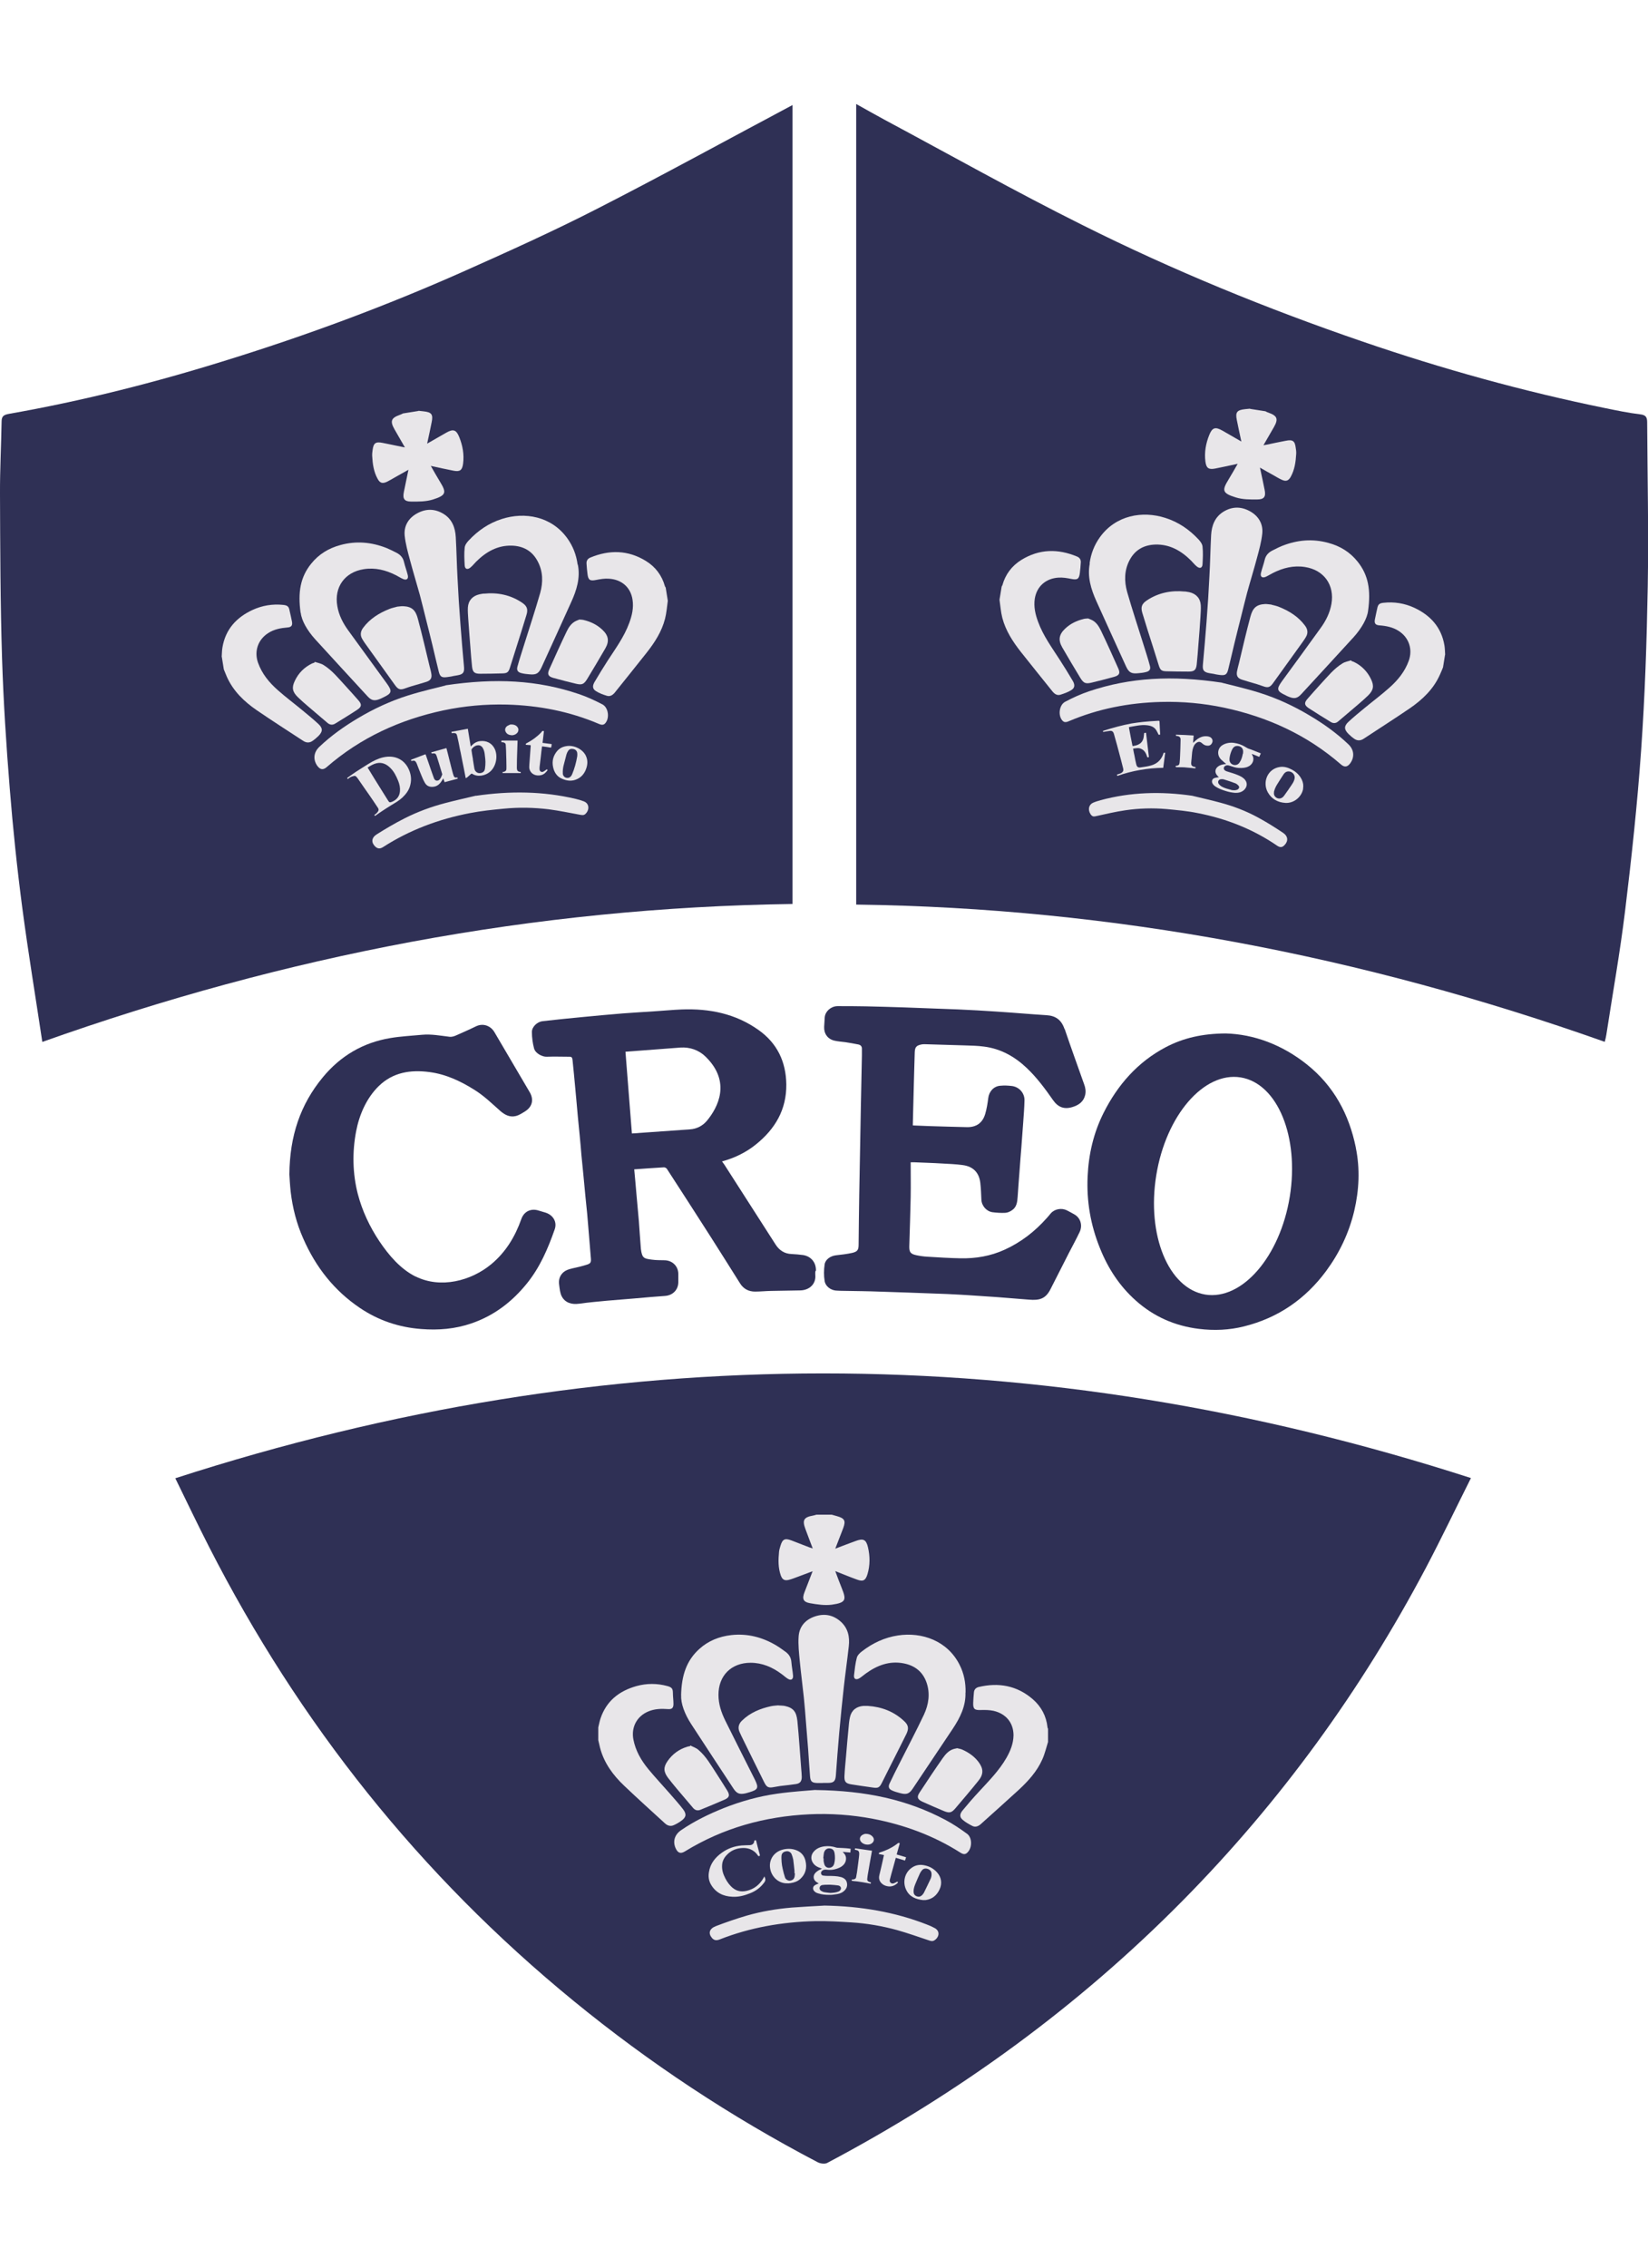 <svg width="32" height="44" viewBox="0 0 32 44" fill="none" xmlns="http://www.w3.org/2000/svg">
<path d="M3.404 28.683C11.797 25.971 20.165 25.971 28.562 28.679C28.27 29.261 27.991 29.844 27.69 30.416C26.432 32.795 24.864 34.956 22.968 36.875C20.936 38.932 18.62 40.615 16.062 41.968C16.015 41.993 15.929 41.981 15.877 41.954C14.191 41.072 12.611 40.029 11.139 38.825C8.155 36.385 5.809 33.438 4.06 30.015C3.836 29.577 3.624 29.133 3.404 28.683Z" fill="#2F3055"/>
<path d="M0.822 20.219C0.69 19.343 0.548 18.486 0.434 17.625C0.332 16.85 0.251 16.073 0.189 15.297C0.121 14.458 0.067 13.62 0.04 12.779C0.006 11.711 0.004 10.643 0 9.575C-0.002 9.11 0.023 8.646 0.031 8.181C0.031 8.076 0.071 8.049 0.175 8.03C1.609 7.778 3.017 7.421 4.406 6.987C5.964 6.504 7.49 5.938 8.979 5.277C9.865 4.882 10.75 4.484 11.612 4.042C12.882 3.393 14.134 2.705 15.389 2.038V17.54C12.893 17.575 10.428 17.821 7.986 18.275C5.559 18.728 3.185 19.376 0.82 20.217L0.822 20.219Z" fill="#2F3055"/>
<path d="M31.16 20.215C26.453 18.548 21.625 17.616 16.625 17.552V2.018C16.812 2.121 16.986 2.222 17.167 2.319C18.448 3.005 19.717 3.718 21.017 4.366C22.777 5.246 24.601 5.992 26.465 6.63C28.008 7.159 29.58 7.595 31.179 7.921C31.399 7.966 31.621 8.012 31.845 8.039C31.957 8.051 31.984 8.094 31.984 8.196C31.989 9.257 32.014 10.319 31.995 11.381C31.976 12.442 31.941 13.504 31.866 14.564C31.793 15.603 31.681 16.642 31.555 17.676C31.457 18.48 31.314 19.277 31.191 20.077C31.185 20.118 31.175 20.157 31.16 20.215Z" fill="#2F3055"/>
<path d="M20.669 19.964C20.611 19.791 20.499 19.708 20.32 19.698C19.992 19.677 19.666 19.648 19.338 19.627C19.093 19.611 18.846 19.596 18.601 19.586C18.254 19.572 17.907 19.559 17.559 19.547C17.309 19.538 17.058 19.532 16.809 19.526C16.628 19.522 16.446 19.522 16.265 19.522C16.138 19.522 16.022 19.625 16.014 19.741C16.01 19.801 16.006 19.863 16.003 19.923C15.997 20.055 16.07 20.16 16.199 20.191C16.269 20.208 16.344 20.212 16.417 20.222C16.5 20.235 16.585 20.249 16.666 20.266C16.707 20.274 16.736 20.299 16.736 20.346C16.736 20.392 16.736 20.437 16.736 20.482C16.73 20.807 16.722 21.129 16.716 21.453C16.705 22.032 16.695 22.612 16.684 23.19C16.678 23.509 16.676 23.827 16.672 24.147C16.672 24.252 16.651 24.285 16.549 24.31C16.444 24.333 16.336 24.345 16.23 24.357C16.126 24.37 16.026 24.436 16.012 24.535C15.997 24.64 15.995 24.75 16.012 24.853C16.026 24.956 16.126 25.031 16.23 25.041C16.286 25.045 16.342 25.047 16.398 25.047C16.628 25.051 16.861 25.053 17.091 25.062C17.442 25.072 17.793 25.087 18.144 25.099C18.317 25.105 18.489 25.111 18.661 25.122C18.898 25.136 19.135 25.153 19.373 25.169C19.575 25.184 19.776 25.2 19.976 25.217C20.183 25.235 20.304 25.204 20.401 25.008C20.518 24.777 20.636 24.545 20.754 24.314C20.825 24.178 20.898 24.043 20.964 23.905C21.024 23.779 20.983 23.634 20.866 23.566C20.817 23.537 20.767 23.511 20.715 23.484C20.609 23.432 20.474 23.459 20.401 23.546C20.376 23.575 20.354 23.605 20.326 23.634C20.096 23.893 19.826 24.103 19.508 24.248C19.236 24.372 18.948 24.421 18.651 24.415C18.435 24.411 18.221 24.397 18.005 24.384C17.934 24.38 17.864 24.37 17.793 24.355C17.681 24.331 17.654 24.297 17.656 24.184C17.665 23.866 17.677 23.548 17.683 23.23C17.687 23.006 17.683 22.784 17.683 22.552C17.718 22.552 17.735 22.552 17.752 22.552C17.928 22.56 18.105 22.564 18.279 22.575C18.416 22.583 18.555 22.587 18.692 22.606C18.898 22.633 19.012 22.753 19.035 22.951C19.047 23.058 19.052 23.168 19.056 23.275C19.06 23.395 19.153 23.504 19.272 23.521C19.353 23.531 19.436 23.537 19.517 23.533C19.562 23.531 19.61 23.511 19.648 23.484C19.741 23.424 19.753 23.325 19.76 23.223C19.77 23.056 19.785 22.887 19.797 22.719C19.807 22.569 19.82 22.418 19.832 22.267C19.845 22.104 19.857 21.943 19.868 21.78C19.878 21.637 19.89 21.495 19.893 21.352C19.897 21.214 19.795 21.094 19.656 21.073C19.579 21.063 19.498 21.059 19.421 21.067C19.294 21.077 19.203 21.181 19.189 21.309C19.176 21.41 19.16 21.513 19.131 21.612C19.079 21.79 18.956 21.875 18.771 21.87C18.53 21.866 18.29 21.856 18.049 21.85C17.941 21.846 17.835 21.842 17.725 21.837C17.725 21.825 17.725 21.815 17.725 21.804C17.731 21.567 17.737 21.327 17.743 21.09C17.75 20.865 17.754 20.639 17.762 20.416C17.766 20.317 17.795 20.286 17.891 20.266C17.912 20.261 17.934 20.261 17.957 20.261C18.215 20.268 18.474 20.276 18.732 20.284C18.856 20.288 18.981 20.29 19.106 20.307C19.43 20.348 19.7 20.499 19.934 20.72C20.133 20.908 20.293 21.125 20.449 21.348C20.545 21.484 20.663 21.53 20.825 21.48C20.947 21.443 21.043 21.375 21.072 21.243C21.087 21.172 21.076 21.104 21.051 21.038C20.925 20.681 20.794 20.323 20.673 19.964H20.669Z" fill="#2F3055"/>
<path d="M26.327 22.268C26.196 21.622 25.899 21.07 25.376 20.653C24.894 20.269 24.346 20.067 23.798 20.052C23.345 20.056 22.982 20.139 22.641 20.316C22.089 20.606 21.7 21.052 21.426 21.599C21.233 21.985 21.138 22.398 21.119 22.826C21.096 23.307 21.177 23.772 21.358 24.218C21.514 24.609 21.738 24.953 22.053 25.234C22.402 25.546 22.811 25.726 23.276 25.784C23.573 25.821 23.868 25.809 24.157 25.736C24.819 25.571 25.347 25.206 25.75 24.662C26.009 24.311 26.194 23.923 26.296 23.495C26.391 23.088 26.41 22.679 26.327 22.273V22.268ZM25.044 23.221C24.855 24.383 24.119 25.232 23.405 25.119C22.689 25.003 22.263 23.966 22.452 22.803C22.641 21.64 23.376 20.791 24.09 20.905C24.807 21.021 25.232 22.058 25.044 23.221Z" fill="#2F3055"/>
<path d="M8.071 24.77C7.777 24.624 7.55 24.357 7.367 24.085C7.179 23.804 7.033 23.494 6.948 23.168C6.846 22.773 6.838 22.352 6.915 21.951C6.977 21.627 7.118 21.302 7.359 21.069C7.631 20.807 7.97 20.753 8.335 20.801C8.657 20.842 8.946 20.978 9.218 21.15C9.402 21.265 9.558 21.418 9.72 21.561C9.807 21.635 9.903 21.683 10.017 21.654C10.079 21.639 10.137 21.6 10.194 21.565C10.337 21.476 10.37 21.335 10.285 21.191C10.056 20.803 9.828 20.414 9.6 20.026C9.529 19.906 9.384 19.844 9.238 19.916C9.11 19.979 8.979 20.036 8.848 20.094C8.813 20.109 8.769 20.121 8.732 20.117C8.553 20.096 8.377 20.061 8.194 20.078C7.988 20.098 7.781 20.107 7.577 20.142C7.048 20.23 6.61 20.489 6.269 20.902C5.831 21.431 5.625 22.042 5.619 22.788C5.623 22.858 5.63 22.992 5.644 23.122C5.681 23.436 5.758 23.74 5.887 24.029C6.128 24.581 6.485 25.039 6.988 25.378C7.345 25.619 7.743 25.754 8.175 25.787C8.51 25.814 8.838 25.787 9.157 25.677C9.596 25.526 9.944 25.258 10.233 24.901C10.486 24.587 10.64 24.227 10.771 23.853C10.821 23.711 10.742 23.577 10.594 23.529C10.551 23.515 10.507 23.504 10.463 23.49C10.312 23.44 10.175 23.504 10.123 23.653C10.002 23.994 9.824 24.291 9.542 24.527C9.149 24.855 8.553 25.008 8.071 24.768V24.77Z" fill="#2F3055"/>
<path d="M15.843 24.662C15.851 24.501 15.752 24.377 15.594 24.352C15.521 24.342 15.447 24.336 15.372 24.332C15.233 24.328 15.133 24.261 15.06 24.148C14.73 23.633 14.4 23.119 14.07 22.605C14.055 22.582 14.037 22.559 14.02 22.535C14.257 22.471 14.481 22.365 14.678 22.206C15.052 21.905 15.274 21.529 15.268 21.039C15.262 20.601 15.091 20.242 14.73 19.986C14.284 19.668 13.775 19.566 13.235 19.587C13.071 19.593 12.907 19.61 12.743 19.62C12.527 19.634 12.313 19.647 12.097 19.663C11.842 19.684 11.586 19.707 11.331 19.732C11.065 19.756 10.802 19.785 10.536 19.814C10.434 19.825 10.328 19.922 10.328 20.023C10.328 20.13 10.343 20.24 10.37 20.343C10.397 20.44 10.53 20.508 10.617 20.504C10.764 20.498 10.914 20.504 11.061 20.504C11.105 20.504 11.113 20.529 11.117 20.566C11.126 20.655 11.136 20.746 11.144 20.835C11.159 20.992 11.173 21.149 11.188 21.306C11.2 21.43 11.211 21.551 11.221 21.675C11.233 21.801 11.246 21.925 11.258 22.051C11.271 22.173 11.279 22.293 11.29 22.415C11.302 22.547 11.316 22.677 11.329 22.809C11.341 22.939 11.354 23.07 11.366 23.2C11.377 23.317 11.389 23.437 11.402 23.555C11.414 23.687 11.425 23.819 11.435 23.951C11.447 24.108 11.462 24.265 11.474 24.424C11.479 24.495 11.464 24.517 11.398 24.538C11.306 24.567 11.213 24.59 11.117 24.61C11.034 24.629 10.957 24.654 10.903 24.726C10.855 24.79 10.847 24.862 10.858 24.935C10.868 25.009 10.874 25.09 10.908 25.154C10.972 25.276 11.098 25.317 11.246 25.296C11.425 25.271 11.605 25.255 11.786 25.238C11.969 25.222 12.151 25.209 12.332 25.193C12.527 25.176 12.72 25.158 12.913 25.145C13.059 25.135 13.167 25.032 13.171 24.885C13.171 24.827 13.171 24.77 13.171 24.712C13.167 24.565 13.055 24.458 12.907 24.453C12.824 24.451 12.739 24.453 12.656 24.441C12.508 24.422 12.479 24.408 12.454 24.294C12.446 24.255 12.442 24.214 12.44 24.175C12.427 24.014 12.417 23.852 12.405 23.691C12.39 23.514 12.373 23.336 12.357 23.158C12.344 23.008 12.33 22.842 12.315 22.689C12.477 22.677 12.731 22.659 12.893 22.65C12.911 22.65 12.938 22.663 12.949 22.679C13.233 23.117 13.515 23.553 13.796 23.993C13.989 24.294 14.178 24.598 14.369 24.9C14.435 25.007 14.535 25.061 14.66 25.061C14.763 25.061 14.867 25.05 14.971 25.048C15.16 25.044 15.347 25.042 15.536 25.038C15.712 25.036 15.849 24.916 15.831 24.736C15.829 24.712 15.831 24.685 15.833 24.66L15.843 24.662ZM13.731 21.741C13.648 21.843 13.528 21.905 13.399 21.913L12.27 21.993L12.145 20.407L13.214 20.326C13.393 20.314 13.569 20.374 13.698 20.5C14.209 20.996 13.933 21.494 13.731 21.741Z" fill="#2F3055"/>
<path d="M16.009 36.974C16.709 36.986 17.376 37.098 17.998 37.342C18.052 37.362 18.104 37.385 18.152 37.412C18.266 37.476 18.229 37.6 18.138 37.652C18.1 37.672 18.067 37.66 18.032 37.648C17.83 37.581 17.629 37.509 17.423 37.451C17.133 37.371 16.832 37.319 16.524 37.3C16.296 37.286 16.065 37.272 15.837 37.276C15.183 37.29 14.558 37.402 13.976 37.631C13.908 37.658 13.86 37.648 13.821 37.598C13.75 37.511 13.773 37.422 13.9 37.373C14.097 37.298 14.298 37.228 14.504 37.168C14.784 37.088 15.075 37.038 15.374 37.013C15.586 36.997 15.8 36.986 16.013 36.974H16.009Z" fill="#E8E6E9"/>
<path d="M16.152 29.39C16.184 29.399 16.217 29.407 16.248 29.417C16.4 29.459 16.427 29.506 16.373 29.651C16.323 29.781 16.273 29.909 16.219 30.049C16.358 29.996 16.487 29.946 16.618 29.899C16.763 29.845 16.819 29.872 16.854 30.023C16.894 30.196 16.896 30.372 16.844 30.545C16.807 30.667 16.759 30.694 16.638 30.648C16.501 30.599 16.369 30.543 16.219 30.485C16.263 30.603 16.302 30.71 16.346 30.818C16.437 31.043 16.427 31.097 16.152 31.136C16.015 31.154 15.868 31.132 15.727 31.107C15.596 31.084 15.573 31.022 15.619 30.9C15.669 30.768 15.721 30.636 15.779 30.487C15.677 30.524 15.588 30.558 15.496 30.593C15.44 30.613 15.386 30.636 15.33 30.651C15.239 30.677 15.191 30.655 15.16 30.566C15.108 30.417 15.112 30.264 15.127 30.109C15.131 30.07 15.143 30.033 15.154 29.996C15.193 29.863 15.239 29.841 15.37 29.89C15.484 29.934 15.598 29.979 15.714 30.023C15.731 30.029 15.75 30.035 15.781 30.045C15.731 29.911 15.683 29.789 15.638 29.665C15.575 29.496 15.608 29.438 15.787 29.407C15.808 29.403 15.829 29.397 15.851 29.39C15.953 29.39 16.055 29.39 16.157 29.39H16.152Z" fill="#E8E6E9"/>
<path d="M20.35 33.8C20.315 33.911 20.288 34.029 20.24 34.136C20.136 34.372 19.964 34.56 19.777 34.733C19.534 34.956 19.289 35.173 19.044 35.394C18.998 35.435 18.942 35.458 18.884 35.431C18.816 35.396 18.745 35.357 18.689 35.307C18.631 35.256 18.633 35.198 18.691 35.128C18.793 35.004 18.899 34.882 19.009 34.764C19.2 34.556 19.401 34.355 19.543 34.107C19.619 33.973 19.677 33.833 19.68 33.671C19.68 33.423 19.528 33.25 19.293 33.196C19.212 33.178 19.125 33.178 19.042 33.18C18.924 33.184 18.893 33.161 18.897 33.041C18.899 32.973 18.905 32.905 18.911 32.839C18.915 32.783 18.949 32.748 19 32.734C19.391 32.641 19.748 32.705 20.055 32.971C20.219 33.114 20.317 33.297 20.34 33.517C20.34 33.527 20.346 33.535 20.35 33.543C20.35 33.63 20.35 33.717 20.35 33.804V33.8Z" fill="#E8E6E9"/>
<path d="M11.617 33.517C11.632 33.457 11.642 33.398 11.661 33.342C11.775 33.005 12.02 32.811 12.356 32.716C12.558 32.66 12.759 32.66 12.963 32.716C13.044 32.739 13.065 32.766 13.066 32.846C13.066 32.918 13.077 32.991 13.077 33.061C13.077 33.137 13.05 33.168 12.971 33.162C12.838 33.152 12.707 33.156 12.583 33.21C12.365 33.303 12.255 33.515 12.298 33.747C12.34 33.97 12.45 34.158 12.591 34.329C12.722 34.488 12.865 34.639 13 34.794C13.089 34.897 13.181 34.998 13.264 35.106C13.336 35.201 13.324 35.263 13.224 35.333C13.181 35.364 13.135 35.391 13.085 35.413C13.023 35.442 12.963 35.426 12.913 35.38C12.649 35.139 12.383 34.899 12.124 34.653C11.906 34.447 11.729 34.209 11.652 33.914C11.64 33.864 11.63 33.815 11.617 33.765C11.617 33.683 11.617 33.6 11.617 33.517Z" fill="#E8E6E9"/>
<path d="M15.836 34.732C16.816 34.745 17.613 34.918 18.354 35.31C18.504 35.389 18.645 35.484 18.78 35.583C18.873 35.653 18.878 35.827 18.805 35.922C18.757 35.984 18.718 35.99 18.651 35.949C18.128 35.616 17.555 35.406 16.947 35.29C16.54 35.213 16.128 35.184 15.717 35.203C14.851 35.244 14.04 35.468 13.298 35.924C13.217 35.974 13.163 35.955 13.122 35.868C13.059 35.736 13.095 35.6 13.226 35.511C13.483 35.335 13.763 35.199 14.052 35.083C14.386 34.951 14.731 34.854 15.086 34.804C15.383 34.761 15.682 34.745 15.838 34.73L15.836 34.732Z" fill="#E8E6E9"/>
<path d="M13.225 32.901C13.233 32.498 13.335 32.215 13.58 31.994C13.754 31.837 13.964 31.753 14.198 31.726C14.514 31.691 14.805 31.767 15.075 31.928C15.137 31.965 15.195 32.009 15.253 32.05C15.322 32.1 15.361 32.164 15.367 32.253C15.374 32.342 15.392 32.428 15.399 32.515C15.403 32.587 15.359 32.612 15.297 32.573C15.253 32.546 15.216 32.509 15.174 32.48C14.996 32.348 14.801 32.263 14.574 32.263C14.198 32.263 13.949 32.515 13.951 32.887C13.951 33.064 14.005 33.225 14.082 33.383C14.271 33.763 14.462 34.143 14.653 34.521C14.738 34.69 14.724 34.727 14.539 34.779C14.516 34.785 14.495 34.793 14.475 34.797C14.36 34.822 14.306 34.801 14.242 34.704C13.968 34.287 13.692 33.87 13.42 33.451C13.295 33.259 13.218 33.052 13.227 32.899L13.225 32.901Z" fill="#E8E6E9"/>
<path d="M18.747 32.842C18.755 33.104 18.643 33.329 18.5 33.544C18.242 33.928 17.985 34.315 17.727 34.699C17.657 34.806 17.605 34.827 17.476 34.792C17.424 34.777 17.372 34.765 17.324 34.742C17.262 34.715 17.243 34.674 17.27 34.612C17.331 34.48 17.397 34.352 17.463 34.221C17.623 33.903 17.789 33.59 17.941 33.269C18.032 33.073 18.064 32.862 17.993 32.652C17.92 32.437 17.762 32.315 17.544 32.274C17.27 32.222 17.032 32.313 16.814 32.47C16.77 32.501 16.73 32.538 16.685 32.565C16.62 32.602 16.575 32.577 16.583 32.505C16.596 32.392 16.608 32.276 16.637 32.166C16.649 32.119 16.695 32.071 16.739 32.04C16.944 31.881 17.177 31.772 17.436 31.733C17.901 31.662 18.4 31.836 18.634 32.305C18.718 32.47 18.753 32.65 18.749 32.84L18.747 32.842Z" fill="#E8E6E9"/>
<path d="M15.976 34.596C15.941 34.596 15.906 34.596 15.87 34.596C15.768 34.592 15.737 34.57 15.729 34.466C15.715 34.293 15.704 34.117 15.692 33.942C15.679 33.768 15.665 33.593 15.65 33.419C15.638 33.26 15.625 33.099 15.609 32.94C15.584 32.705 15.553 32.471 15.53 32.236C15.515 32.077 15.496 31.916 15.507 31.756C15.519 31.566 15.632 31.432 15.812 31.368C15.997 31.302 16.169 31.329 16.321 31.461C16.468 31.591 16.502 31.761 16.481 31.944C16.452 32.209 16.414 32.471 16.385 32.733C16.352 33.027 16.323 33.322 16.296 33.617C16.271 33.896 16.25 34.175 16.23 34.454C16.221 34.561 16.188 34.594 16.078 34.594C16.045 34.594 16.012 34.594 15.978 34.594L15.976 34.596Z" fill="#E8E6E9"/>
<path d="M15.117 33.091C15.165 33.095 15.203 33.093 15.24 33.101C15.412 33.138 15.464 33.221 15.483 33.39C15.514 33.702 15.533 34.014 15.558 34.326C15.562 34.378 15.568 34.429 15.568 34.479C15.568 34.564 15.535 34.605 15.452 34.617C15.352 34.632 15.25 34.642 15.151 34.654C15.109 34.661 15.07 34.667 15.028 34.675C14.922 34.696 14.887 34.679 14.839 34.582C14.704 34.31 14.569 34.039 14.436 33.766C14.409 33.711 14.382 33.657 14.357 33.599C14.324 33.519 14.345 33.446 14.407 33.386C14.565 33.231 14.762 33.151 14.974 33.105C15.024 33.095 15.076 33.093 15.117 33.089V33.091Z" fill="#E8E6E9"/>
<path d="M16.849 33.1C17.117 33.117 17.356 33.208 17.553 33.392C17.639 33.47 17.651 33.536 17.601 33.642C17.499 33.85 17.393 34.055 17.29 34.261C17.234 34.373 17.178 34.484 17.122 34.596C17.078 34.683 17.049 34.699 16.955 34.685C16.814 34.666 16.673 34.644 16.534 34.623C16.424 34.606 16.393 34.573 16.397 34.464C16.403 34.334 16.416 34.206 16.428 34.075C16.442 33.896 16.459 33.714 16.476 33.534C16.482 33.46 16.488 33.386 16.505 33.315C16.534 33.185 16.629 33.111 16.764 33.1C16.793 33.099 16.823 33.1 16.852 33.1H16.849Z" fill="#E8E6E9"/>
<path d="M13.406 33.868C13.46 33.897 13.521 33.915 13.564 33.955C13.712 34.081 13.805 34.25 13.911 34.411C13.982 34.518 14.05 34.63 14.119 34.739C14.175 34.83 14.166 34.876 14.069 34.919C13.915 34.987 13.757 35.051 13.602 35.115C13.548 35.138 13.498 35.126 13.46 35.082C13.355 34.958 13.249 34.834 13.145 34.711C13.085 34.64 13.027 34.568 12.97 34.494C12.883 34.376 12.879 34.291 12.962 34.171C13.058 34.033 13.186 33.94 13.348 33.891C13.365 33.886 13.382 33.884 13.396 33.882C13.398 33.878 13.402 33.874 13.404 33.87L13.406 33.868Z" fill="#E8E6E9"/>
<path d="M18.59 33.922C18.619 33.93 18.653 33.934 18.682 33.947C18.806 34.001 18.916 34.077 19 34.187C19.099 34.319 19.101 34.426 18.997 34.554C18.852 34.734 18.703 34.909 18.553 35.085C18.476 35.176 18.435 35.184 18.325 35.139C18.186 35.081 18.049 35.021 17.911 34.959C17.814 34.914 17.797 34.868 17.857 34.779C18.005 34.554 18.154 34.329 18.308 34.11C18.362 34.034 18.426 33.961 18.526 33.934C18.547 33.93 18.566 33.926 18.59 33.92V33.922Z" fill="#E8E6E9"/>
<path d="M16.518 35.873C16.516 35.898 16.514 35.92 16.512 35.945C16.462 35.941 16.415 35.937 16.363 35.932C16.371 35.941 16.377 35.949 16.383 35.955C16.45 36.019 16.435 36.12 16.386 36.176C16.338 36.23 16.276 36.254 16.207 36.271C16.16 36.283 16.11 36.283 16.061 36.279C16.027 36.275 15.994 36.273 15.965 36.298C15.947 36.314 15.938 36.331 15.943 36.353C15.947 36.374 15.961 36.388 15.982 36.392C16.015 36.397 16.048 36.399 16.079 36.399C16.164 36.399 16.249 36.399 16.33 36.421C16.388 36.438 16.433 36.471 16.445 36.533C16.46 36.601 16.433 36.657 16.379 36.7C16.336 36.735 16.284 36.749 16.23 36.755C16.187 36.762 16.143 36.768 16.1 36.766C16.027 36.766 15.955 36.76 15.885 36.737C15.856 36.729 15.829 36.716 15.808 36.691C15.779 36.657 15.781 36.611 15.816 36.584C15.829 36.574 15.841 36.568 15.856 36.562C15.87 36.555 15.885 36.551 15.899 36.545C15.885 36.537 15.868 36.529 15.854 36.518C15.787 36.473 15.781 36.388 15.839 36.333C15.87 36.304 15.905 36.283 15.943 36.267C15.949 36.265 15.953 36.263 15.961 36.258C15.936 36.248 15.912 36.24 15.889 36.23C15.85 36.213 15.816 36.188 15.792 36.155C15.738 36.083 15.742 35.992 15.802 35.926C15.856 35.864 15.928 35.836 16.007 35.825C16.085 35.815 16.162 35.823 16.236 35.848C16.253 35.854 16.272 35.852 16.29 35.854C16.338 35.856 16.388 35.858 16.435 35.862C16.46 35.862 16.485 35.869 16.51 35.871L16.518 35.873ZM15.988 36.058C15.988 36.058 15.99 36.058 15.992 36.058C15.992 36.075 15.992 36.091 15.992 36.106C15.996 36.133 16.001 36.161 16.011 36.186C16.04 36.25 16.114 36.256 16.16 36.221C16.181 36.205 16.193 36.182 16.199 36.157C16.216 36.093 16.216 36.027 16.206 35.961C16.199 35.918 16.181 35.881 16.133 35.869C16.069 35.85 16.013 35.887 15.998 35.955C15.992 35.988 15.99 36.023 15.986 36.058H15.988ZM16.125 36.729C16.177 36.727 16.228 36.722 16.276 36.704C16.301 36.694 16.321 36.679 16.328 36.652C16.336 36.621 16.313 36.59 16.276 36.584C16.228 36.576 16.179 36.574 16.129 36.57C16.11 36.57 16.09 36.57 16.071 36.57C16.036 36.57 16.001 36.57 15.967 36.576C15.943 36.58 15.922 36.595 15.916 36.621C15.909 36.65 15.92 36.675 15.947 36.69C15.963 36.7 15.984 36.71 16.003 36.714C16.044 36.722 16.085 36.724 16.125 36.729Z" fill="#E8E6E9"/>
<path d="M14.846 36.411C14.85 36.423 14.852 36.434 14.856 36.442C14.868 36.473 14.86 36.5 14.839 36.527C14.767 36.624 14.675 36.694 14.561 36.737C14.451 36.781 14.339 36.81 14.221 36.803C14.042 36.795 13.897 36.725 13.805 36.566C13.762 36.492 13.751 36.409 13.766 36.324C13.791 36.161 13.886 36.041 14.017 35.948C14.131 35.866 14.26 35.82 14.401 35.808C14.453 35.804 14.503 35.804 14.555 35.802C14.588 35.802 14.617 35.791 14.636 35.76C14.64 35.752 14.642 35.744 14.644 35.736C14.648 35.707 14.648 35.707 14.68 35.707C14.7 35.789 14.721 35.872 14.744 35.953C14.748 35.965 14.752 35.979 14.754 35.992C14.754 35.998 14.754 36.01 14.752 36.01C14.74 36.012 14.729 36.023 14.717 36.004C14.702 35.981 14.686 35.961 14.665 35.942C14.59 35.874 14.501 35.851 14.403 35.858C14.302 35.864 14.208 35.901 14.133 35.971C14.079 36.021 14.038 36.081 14.025 36.155C14.013 36.235 14.025 36.314 14.057 36.388C14.09 36.467 14.133 36.539 14.194 36.601C14.277 36.686 14.374 36.715 14.491 36.69C14.642 36.657 14.752 36.568 14.827 36.436C14.831 36.428 14.837 36.419 14.844 36.409L14.846 36.411Z" fill="#E8E6E9"/>
<path d="M17.933 36.869C17.788 36.855 17.66 36.807 17.594 36.665C17.528 36.525 17.563 36.358 17.677 36.261C17.753 36.195 17.842 36.172 17.942 36.191C18.039 36.209 18.122 36.251 18.19 36.325C18.279 36.42 18.299 36.543 18.244 36.661C18.19 36.776 18.103 36.849 17.975 36.867C17.968 36.867 17.96 36.867 17.952 36.867C17.946 36.867 17.937 36.867 17.931 36.867L17.933 36.869ZM17.739 36.698C17.739 36.743 17.755 36.774 17.797 36.793C17.836 36.809 17.869 36.803 17.9 36.776C17.915 36.762 17.929 36.745 17.939 36.727C17.985 36.636 18.028 36.543 18.072 36.451C18.084 36.422 18.09 36.391 18.088 36.358C18.086 36.312 18.064 36.283 18.02 36.265C17.977 36.248 17.937 36.253 17.908 36.283C17.89 36.302 17.875 36.325 17.863 36.349C17.832 36.418 17.801 36.486 17.774 36.554C17.755 36.601 17.739 36.649 17.739 36.7V36.698Z" fill="#E8E6E9"/>
<path d="M15.303 36.542C15.125 36.555 14.993 36.423 14.96 36.282C14.914 36.101 15.02 35.93 15.208 35.886C15.295 35.866 15.38 35.868 15.465 35.901C15.56 35.938 15.618 36.01 15.641 36.107C15.672 36.241 15.645 36.363 15.539 36.458C15.487 36.505 15.423 36.528 15.353 36.538C15.336 36.54 15.322 36.542 15.305 36.544L15.303 36.542ZM15.43 36.349H15.427C15.427 36.332 15.427 36.318 15.427 36.301C15.419 36.229 15.413 36.157 15.403 36.084C15.396 36.047 15.384 36.01 15.37 35.975C15.351 35.934 15.305 35.913 15.264 35.922C15.212 35.93 15.179 35.959 15.175 36.008C15.171 36.047 15.175 36.089 15.177 36.13C15.181 36.175 15.187 36.219 15.198 36.262C15.21 36.318 15.225 36.375 15.243 36.429C15.256 36.468 15.303 36.495 15.341 36.491C15.388 36.485 15.421 36.46 15.43 36.406C15.432 36.386 15.434 36.367 15.436 36.346L15.43 36.349Z" fill="#E8E6E9"/>
<path d="M17.393 36.053C17.375 36.123 17.356 36.187 17.338 36.253C17.317 36.324 17.298 36.396 17.28 36.466C17.276 36.484 17.271 36.505 17.286 36.522C17.302 36.544 17.327 36.553 17.356 36.542C17.379 36.534 17.4 36.522 17.422 36.509C17.427 36.513 17.433 36.52 17.439 36.526C17.379 36.587 17.311 36.616 17.226 36.598C17.191 36.59 17.158 36.577 17.131 36.554C17.077 36.509 17.058 36.453 17.075 36.383C17.1 36.288 17.118 36.194 17.141 36.099C17.149 36.064 17.155 36.029 17.164 35.994C17.131 35.987 17.098 35.979 17.064 35.973C17.064 35.959 17.067 35.95 17.083 35.944C17.197 35.909 17.302 35.861 17.4 35.791C17.41 35.783 17.42 35.775 17.431 35.767C17.437 35.763 17.445 35.758 17.453 35.758C17.464 35.758 17.472 35.763 17.468 35.779C17.449 35.843 17.433 35.907 17.414 35.971C17.414 35.975 17.414 35.979 17.412 35.983C17.472 36.002 17.532 36.018 17.594 36.037C17.586 36.059 17.58 36.08 17.573 36.101C17.514 36.082 17.456 36.066 17.393 36.047V36.053Z" fill="#E8E6E9"/>
<path d="M16.913 36.527C16.913 36.527 16.909 36.541 16.907 36.55C16.857 36.541 16.81 36.531 16.76 36.523C16.723 36.517 16.686 36.511 16.647 36.506C16.612 36.502 16.579 36.5 16.544 36.494C16.54 36.494 16.534 36.486 16.536 36.482C16.536 36.477 16.542 36.469 16.546 36.469C16.556 36.467 16.567 36.469 16.579 36.465C16.604 36.461 16.62 36.447 16.624 36.422C16.63 36.389 16.635 36.356 16.641 36.325C16.649 36.263 16.657 36.199 16.666 36.137C16.67 36.104 16.674 36.073 16.678 36.04C16.68 36.016 16.684 35.993 16.684 35.968C16.684 35.925 16.668 35.904 16.626 35.896C16.618 35.896 16.61 35.892 16.599 35.89C16.599 35.882 16.602 35.873 16.604 35.863C16.713 35.879 16.822 35.894 16.932 35.91C16.917 35.995 16.903 36.075 16.888 36.154C16.874 36.234 16.861 36.312 16.847 36.393C16.843 36.416 16.841 36.436 16.839 36.459C16.837 36.486 16.849 36.502 16.872 36.513C16.884 36.517 16.894 36.521 16.907 36.525L16.913 36.527Z" fill="#E8E6E9"/>
<path d="M16.807 35.582C16.862 35.582 16.901 35.595 16.934 35.626C16.986 35.675 16.978 35.737 16.918 35.774C16.858 35.809 16.761 35.791 16.718 35.735C16.683 35.69 16.693 35.636 16.743 35.605C16.767 35.59 16.794 35.582 16.809 35.582H16.807Z" fill="#E8E6E9"/>
<path d="M9.242 15.441C9.904 15.344 10.55 15.352 11.179 15.501C11.233 15.513 11.287 15.53 11.337 15.549C11.456 15.596 11.441 15.73 11.364 15.796C11.333 15.823 11.3 15.815 11.262 15.809C11.061 15.772 10.86 15.73 10.654 15.703C10.367 15.668 10.075 15.662 9.782 15.691C9.564 15.712 9.344 15.734 9.13 15.776C8.515 15.893 7.948 16.108 7.44 16.435C7.379 16.474 7.334 16.47 7.286 16.426C7.205 16.348 7.209 16.253 7.321 16.185C7.494 16.077 7.67 15.972 7.855 15.879C8.104 15.753 8.37 15.654 8.646 15.582C8.843 15.53 9.043 15.486 9.24 15.439L9.242 15.441Z" fill="#E8E6E9"/>
<path d="M8.122 7.97C8.155 7.974 8.188 7.976 8.222 7.981C8.38 7.997 8.413 8.04 8.382 8.191C8.355 8.328 8.326 8.462 8.294 8.608C8.423 8.534 8.544 8.464 8.664 8.396C8.799 8.319 8.859 8.336 8.917 8.48C8.984 8.646 9.015 8.819 8.992 8.997C8.975 9.123 8.932 9.158 8.805 9.133C8.662 9.106 8.521 9.073 8.365 9.04C8.427 9.148 8.483 9.249 8.544 9.348C8.67 9.554 8.67 9.61 8.404 9.693C8.272 9.734 8.122 9.734 7.981 9.732C7.85 9.732 7.815 9.674 7.842 9.546C7.869 9.408 7.9 9.269 7.931 9.115C7.838 9.168 7.752 9.216 7.667 9.263C7.615 9.292 7.566 9.323 7.514 9.348C7.426 9.389 7.377 9.373 7.333 9.292C7.256 9.154 7.235 9.001 7.227 8.848C7.225 8.809 7.229 8.77 7.235 8.732C7.252 8.596 7.294 8.565 7.433 8.594C7.553 8.617 7.674 8.644 7.794 8.668C7.813 8.672 7.831 8.675 7.862 8.681C7.792 8.557 7.725 8.443 7.659 8.328C7.57 8.171 7.595 8.109 7.765 8.049C7.786 8.043 7.804 8.032 7.825 8.022C7.925 8.005 8.027 7.991 8.126 7.974L8.122 7.97Z" fill="#E8E6E9"/>
<path d="M12.967 11.658C12.951 11.774 12.942 11.894 12.913 12.007C12.849 12.257 12.71 12.47 12.552 12.67C12.348 12.928 12.143 13.182 11.937 13.439C11.898 13.486 11.848 13.519 11.786 13.501C11.711 13.478 11.636 13.451 11.572 13.41C11.505 13.368 11.499 13.311 11.545 13.232C11.626 13.094 11.711 12.957 11.798 12.821C11.952 12.584 12.12 12.356 12.218 12.088C12.272 11.943 12.307 11.794 12.282 11.635C12.245 11.39 12.064 11.243 11.825 11.229C11.742 11.222 11.657 11.237 11.574 11.253C11.458 11.276 11.422 11.257 11.408 11.14C11.399 11.072 11.393 11.005 11.389 10.937C11.385 10.882 11.41 10.84 11.462 10.819C11.831 10.665 12.195 10.671 12.541 10.884C12.726 10.997 12.853 11.165 12.911 11.375C12.913 11.383 12.921 11.392 12.926 11.4C12.94 11.485 12.953 11.571 12.967 11.656V11.658Z" fill="#E8E6E9"/>
<path d="M4.305 12.745C4.309 12.685 4.309 12.623 4.319 12.564C4.377 12.213 4.589 11.981 4.903 11.835C5.092 11.748 5.293 11.715 5.501 11.737C5.584 11.746 5.609 11.771 5.623 11.849C5.638 11.919 5.656 11.989 5.669 12.06C5.683 12.136 5.659 12.169 5.582 12.175C5.449 12.186 5.32 12.21 5.206 12.285C5.007 12.413 4.932 12.64 5.011 12.861C5.088 13.076 5.227 13.243 5.393 13.39C5.546 13.526 5.713 13.65 5.872 13.782C5.978 13.869 6.084 13.956 6.184 14.049C6.271 14.131 6.269 14.193 6.184 14.28C6.146 14.317 6.105 14.352 6.061 14.381C6.003 14.418 5.943 14.412 5.887 14.375C5.588 14.179 5.287 13.987 4.99 13.784C4.743 13.615 4.529 13.411 4.404 13.13C4.384 13.084 4.365 13.037 4.346 12.989C4.334 12.909 4.319 12.826 4.307 12.745H4.305Z" fill="#E8E6E9"/>
<path d="M8.653 13.297C9.623 13.153 10.437 13.196 11.234 13.465C11.394 13.518 11.547 13.589 11.697 13.667C11.801 13.721 11.834 13.89 11.778 13.996C11.741 14.064 11.703 14.078 11.631 14.047C11.059 13.803 10.461 13.688 9.841 13.671C9.425 13.661 9.016 13.698 8.613 13.783C7.766 13.963 7 14.314 6.344 14.884C6.273 14.946 6.215 14.935 6.159 14.857C6.076 14.737 6.089 14.595 6.203 14.489C6.429 14.274 6.682 14.095 6.95 13.936C7.258 13.752 7.584 13.601 7.924 13.494C8.209 13.405 8.503 13.339 8.653 13.3V13.297Z" fill="#E8E6E9"/>
<path d="M5.837 11.891C5.781 11.491 5.833 11.197 6.041 10.939C6.188 10.755 6.379 10.638 6.608 10.576C6.915 10.491 7.212 10.518 7.505 10.633C7.571 10.66 7.636 10.693 7.7 10.726C7.775 10.764 7.827 10.822 7.845 10.906C7.866 10.993 7.897 11.075 7.918 11.16C7.935 11.232 7.895 11.264 7.827 11.235C7.779 11.214 7.735 11.185 7.69 11.162C7.492 11.061 7.285 11.009 7.063 11.044C6.693 11.102 6.485 11.394 6.55 11.761C6.579 11.935 6.658 12.088 6.759 12.228C7.009 12.573 7.258 12.916 7.509 13.259C7.621 13.414 7.611 13.453 7.438 13.534C7.418 13.544 7.399 13.554 7.378 13.562C7.27 13.606 7.212 13.593 7.135 13.509C6.797 13.141 6.456 12.773 6.12 12.404C5.966 12.234 5.856 12.042 5.84 11.891H5.837Z" fill="#E8E6E9"/>
<path d="M11.22 10.955C11.272 11.211 11.197 11.453 11.089 11.688C10.898 12.109 10.707 12.531 10.514 12.952C10.46 13.068 10.412 13.097 10.279 13.084C10.227 13.08 10.173 13.074 10.121 13.06C10.055 13.043 10.03 13.006 10.046 12.94C10.084 12.799 10.13 12.661 10.173 12.523C10.279 12.184 10.391 11.847 10.489 11.506C10.547 11.298 10.545 11.085 10.439 10.889C10.333 10.688 10.159 10.593 9.934 10.587C9.656 10.581 9.436 10.709 9.245 10.899C9.208 10.936 9.174 10.98 9.133 11.013C9.075 11.06 9.027 11.042 9.023 10.969C9.017 10.856 9.01 10.74 9.023 10.626C9.027 10.577 9.066 10.523 9.102 10.486C9.28 10.296 9.49 10.151 9.741 10.071C10.188 9.926 10.709 10.017 11.016 10.445C11.124 10.595 11.191 10.765 11.216 10.955H11.22Z" fill="#E8E6E9"/>
<path d="M8.784 13.122C8.749 13.128 8.715 13.134 8.68 13.138C8.578 13.151 8.545 13.132 8.52 13.033C8.477 12.864 8.439 12.692 8.398 12.523C8.356 12.354 8.315 12.182 8.271 12.013C8.232 11.858 8.194 11.701 8.153 11.546C8.09 11.319 8.02 11.091 7.96 10.864C7.918 10.709 7.875 10.554 7.858 10.395C7.839 10.207 7.929 10.055 8.097 9.962C8.269 9.867 8.443 9.867 8.614 9.972C8.78 10.075 8.84 10.241 8.85 10.422C8.865 10.687 8.869 10.951 8.884 11.217C8.898 11.513 8.917 11.808 8.94 12.104C8.96 12.382 8.985 12.661 9.01 12.94C9.019 13.047 8.992 13.085 8.884 13.103C8.85 13.11 8.817 13.114 8.786 13.12L8.784 13.122Z" fill="#E8E6E9"/>
<path d="M7.706 11.772C7.754 11.768 7.792 11.76 7.829 11.762C8.005 11.77 8.072 11.845 8.115 12.01C8.196 12.312 8.267 12.617 8.34 12.921C8.352 12.97 8.367 13.02 8.375 13.072C8.39 13.154 8.363 13.202 8.282 13.229C8.186 13.26 8.088 13.286 7.991 13.315C7.951 13.328 7.912 13.34 7.872 13.355C7.773 13.392 7.733 13.381 7.671 13.295C7.495 13.049 7.316 12.801 7.14 12.555C7.104 12.506 7.067 12.456 7.036 12.402C6.99 12.328 6.998 12.254 7.05 12.183C7.181 12.006 7.362 11.894 7.565 11.814C7.613 11.795 7.665 11.785 7.704 11.774L7.706 11.772Z" fill="#E8E6E9"/>
<path d="M9.395 11.519C9.661 11.492 9.912 11.542 10.136 11.693C10.232 11.757 10.257 11.819 10.223 11.93C10.157 12.151 10.086 12.372 10.016 12.593C9.978 12.713 9.941 12.833 9.903 12.951C9.874 13.044 9.849 13.064 9.754 13.066C9.611 13.07 9.47 13.073 9.326 13.073C9.216 13.073 9.179 13.046 9.166 12.936C9.152 12.808 9.143 12.678 9.133 12.548C9.119 12.368 9.104 12.186 9.092 12.007C9.087 11.932 9.081 11.858 9.085 11.786C9.094 11.652 9.175 11.563 9.308 11.532C9.337 11.525 9.366 11.521 9.393 11.517L9.395 11.519Z" fill="#E8E6E9"/>
<path d="M6.11 12.842C6.166 12.861 6.23 12.871 6.28 12.902C6.446 13.003 6.567 13.156 6.698 13.297C6.785 13.392 6.872 13.489 6.957 13.586C7.028 13.666 7.026 13.712 6.936 13.772C6.795 13.865 6.652 13.951 6.509 14.04C6.459 14.071 6.409 14.067 6.363 14.03C6.239 13.925 6.114 13.819 5.992 13.714C5.921 13.654 5.85 13.592 5.784 13.528C5.678 13.425 5.661 13.342 5.724 13.212C5.794 13.061 5.909 12.946 6.06 12.873C6.075 12.867 6.091 12.863 6.106 12.857C6.106 12.853 6.11 12.846 6.112 12.842H6.11Z" fill="#E8E6E9"/>
<path d="M11.247 12.021C11.278 12.023 11.311 12.023 11.342 12.032C11.475 12.065 11.594 12.123 11.695 12.218C11.816 12.331 11.835 12.439 11.754 12.581C11.639 12.781 11.519 12.98 11.401 13.176C11.338 13.277 11.301 13.294 11.185 13.267C11.039 13.232 10.892 13.195 10.749 13.155C10.645 13.126 10.622 13.085 10.665 12.988C10.776 12.742 10.886 12.496 11.002 12.255C11.043 12.17 11.095 12.088 11.189 12.046C11.207 12.038 11.226 12.032 11.249 12.021H11.247Z" fill="#E8E6E9"/>
<path d="M6.755 15.117C6.755 15.117 6.744 15.104 6.74 15.096C6.792 15.059 6.842 15.022 6.894 14.987C6.983 14.929 7.072 14.873 7.162 14.817C7.249 14.764 7.34 14.718 7.44 14.695C7.683 14.64 7.876 14.751 7.953 14.966C7.988 15.063 7.99 15.16 7.959 15.259C7.932 15.346 7.876 15.416 7.81 15.478C7.745 15.538 7.666 15.582 7.592 15.627C7.529 15.666 7.465 15.706 7.405 15.747C7.363 15.774 7.324 15.803 7.282 15.832C7.278 15.825 7.274 15.819 7.268 15.813C7.28 15.803 7.295 15.796 7.305 15.786C7.317 15.774 7.33 15.761 7.34 15.745C7.355 15.724 7.355 15.699 7.34 15.677C7.307 15.627 7.272 15.575 7.239 15.526C7.183 15.443 7.126 15.363 7.068 15.28C7.027 15.22 6.985 15.158 6.942 15.098C6.935 15.088 6.927 15.08 6.919 15.071C6.906 15.057 6.89 15.051 6.871 15.057C6.85 15.063 6.827 15.067 6.809 15.078C6.79 15.086 6.773 15.1 6.755 15.115V15.117ZM7.139 14.894C7.18 14.962 7.222 15.028 7.261 15.094C7.309 15.171 7.357 15.249 7.405 15.325C7.448 15.396 7.492 15.466 7.536 15.534C7.558 15.571 7.571 15.573 7.612 15.557C7.7 15.52 7.758 15.454 7.766 15.354C7.772 15.284 7.758 15.216 7.731 15.15C7.693 15.057 7.65 14.968 7.575 14.896C7.502 14.825 7.417 14.786 7.313 14.809C7.251 14.823 7.195 14.857 7.139 14.892V14.894Z" fill="#E8E6E9"/>
<path d="M9.045 15.097L9.041 15.089C9.03 15.031 9.02 14.974 9.008 14.918C8.987 14.811 8.964 14.706 8.944 14.598C8.939 14.578 8.935 14.559 8.931 14.54C8.921 14.491 8.913 14.441 8.902 14.392C8.894 14.351 8.884 14.312 8.875 14.272C8.867 14.237 8.85 14.223 8.813 14.223C8.799 14.223 8.786 14.223 8.77 14.225C8.77 14.217 8.768 14.21 8.766 14.2C8.871 14.18 8.977 14.159 9.084 14.14C9.103 14.256 9.122 14.369 9.14 14.485C9.146 14.479 9.155 14.47 9.161 14.464C9.206 14.417 9.262 14.386 9.324 14.38C9.438 14.367 9.546 14.411 9.604 14.526C9.674 14.668 9.635 14.873 9.513 14.976C9.426 15.05 9.275 15.085 9.167 15.013C9.159 15.007 9.153 15.013 9.146 15.017C9.122 15.04 9.097 15.062 9.072 15.083C9.064 15.091 9.051 15.095 9.039 15.101L9.045 15.097ZM9.182 14.732C9.192 14.792 9.2 14.852 9.211 14.912C9.223 14.976 9.277 15.011 9.333 15C9.38 14.99 9.409 14.967 9.417 14.914C9.424 14.87 9.426 14.825 9.426 14.782C9.426 14.741 9.42 14.701 9.415 14.66C9.411 14.609 9.401 14.557 9.374 14.512C9.351 14.475 9.316 14.454 9.268 14.462C9.221 14.47 9.188 14.497 9.161 14.532C9.157 14.538 9.155 14.549 9.155 14.557C9.163 14.617 9.173 14.675 9.184 14.734L9.182 14.732Z" fill="#E8E6E9"/>
<path d="M7.987 14.765C7.977 14.744 7.977 14.742 8 14.734C8.082 14.703 8.167 14.67 8.25 14.639C8.254 14.639 8.26 14.639 8.264 14.637C8.287 14.703 8.31 14.769 8.333 14.835C8.355 14.899 8.376 14.963 8.399 15.025C8.409 15.052 8.418 15.078 8.428 15.105C8.453 15.163 8.513 15.155 8.54 15.12C8.56 15.095 8.573 15.064 8.585 15.033C8.589 15.025 8.585 15.012 8.581 15.002C8.562 14.94 8.544 14.878 8.525 14.816C8.511 14.769 8.496 14.719 8.48 14.672C8.461 14.62 8.449 14.614 8.393 14.62C8.391 14.62 8.387 14.62 8.382 14.62C8.38 14.612 8.376 14.606 8.374 14.598C8.473 14.569 8.571 14.542 8.668 14.515C8.676 14.548 8.684 14.579 8.693 14.61C8.705 14.66 8.718 14.709 8.73 14.759C8.734 14.779 8.74 14.798 8.745 14.818C8.759 14.872 8.771 14.924 8.786 14.977C8.794 15.004 8.8 15.033 8.811 15.058C8.821 15.082 8.84 15.093 8.865 15.087C8.883 15.082 8.889 15.091 8.887 15.109C8.805 15.132 8.72 15.155 8.633 15.177C8.624 15.153 8.616 15.128 8.608 15.103C8.591 15.13 8.577 15.155 8.56 15.177C8.523 15.227 8.476 15.26 8.413 15.266C8.345 15.274 8.287 15.252 8.252 15.192C8.225 15.146 8.204 15.099 8.184 15.049C8.155 14.981 8.13 14.913 8.103 14.845C8.097 14.829 8.091 14.81 8.082 14.796C8.064 14.763 8.049 14.755 8.012 14.761C8.004 14.761 7.995 14.765 7.985 14.767L7.987 14.765Z" fill="#E8E6E9"/>
<path d="M10.999 14.477C11.14 14.453 11.308 14.531 11.372 14.657C11.415 14.741 11.413 14.828 11.382 14.915C11.347 15.016 11.281 15.092 11.177 15.129C11.084 15.162 10.995 15.148 10.908 15.108C10.828 15.073 10.778 15.009 10.751 14.927C10.714 14.809 10.726 14.698 10.799 14.597C10.846 14.531 10.91 14.49 10.999 14.477ZM10.927 15.009C10.935 15.073 10.987 15.102 11.037 15.092C11.074 15.084 11.094 15.057 11.109 15.024C11.156 14.912 11.188 14.795 11.208 14.675C11.212 14.653 11.21 14.63 11.208 14.607C11.2 14.566 11.173 14.541 11.13 14.533C11.088 14.525 11.053 14.535 11.03 14.572C11.016 14.593 11.005 14.618 10.999 14.64C10.979 14.714 10.96 14.789 10.941 14.863C10.931 14.911 10.925 14.96 10.929 15.009H10.927Z" fill="#E8E6E9"/>
<path d="M10.525 14.48C10.516 14.546 10.508 14.61 10.502 14.674C10.494 14.744 10.485 14.816 10.477 14.886C10.477 14.9 10.475 14.917 10.477 14.931C10.481 14.969 10.516 14.989 10.549 14.973C10.572 14.96 10.593 14.944 10.618 14.927C10.62 14.929 10.626 14.935 10.634 14.942C10.601 14.989 10.562 15.028 10.504 15.041C10.417 15.061 10.318 15.03 10.285 14.935C10.274 14.907 10.276 14.874 10.278 14.843C10.287 14.719 10.295 14.597 10.305 14.473C10.305 14.463 10.305 14.457 10.291 14.457C10.264 14.457 10.237 14.453 10.21 14.451C10.206 14.432 10.214 14.426 10.227 14.42C10.33 14.366 10.425 14.298 10.506 14.214C10.51 14.21 10.514 14.205 10.516 14.201C10.527 14.183 10.541 14.177 10.562 14.187C10.554 14.261 10.543 14.337 10.535 14.414C10.595 14.422 10.653 14.43 10.713 14.438C10.711 14.457 10.707 14.473 10.705 14.49C10.705 14.502 10.7 14.507 10.686 14.505C10.638 14.496 10.593 14.49 10.545 14.484C10.539 14.484 10.535 14.484 10.527 14.484L10.525 14.48Z" fill="#E8E6E9"/>
<path d="M9.736 14.396C9.736 14.396 9.736 14.38 9.736 14.369C9.842 14.369 9.945 14.369 10.05 14.369C10.046 14.491 10.042 14.611 10.038 14.73C10.038 14.786 10.036 14.839 10.036 14.895C10.036 14.967 10.064 14.972 10.112 14.98C10.112 14.988 10.112 14.994 10.112 15C9.994 15 9.877 15 9.759 15C9.759 14.994 9.759 14.988 9.757 14.982C9.771 14.978 9.784 14.976 9.796 14.972C9.817 14.963 9.831 14.949 9.833 14.926C9.833 14.891 9.835 14.854 9.833 14.819C9.833 14.763 9.831 14.707 9.829 14.652C9.829 14.588 9.825 14.522 9.821 14.458C9.819 14.415 9.79 14.406 9.761 14.402C9.753 14.402 9.745 14.402 9.734 14.402L9.736 14.396Z" fill="#E8E6E9"/>
<path d="M9.901 14.059C9.982 14.049 10.041 14.078 10.062 14.134C10.07 14.156 10.066 14.177 10.058 14.198C10.039 14.239 9.986 14.268 9.934 14.266C9.881 14.262 9.837 14.243 9.815 14.191C9.8 14.156 9.812 14.115 9.845 14.09C9.864 14.076 9.887 14.068 9.899 14.062L9.901 14.059Z" fill="#E8E6E9"/>
<path d="M23.155 15.441C22.547 15.352 21.953 15.369 21.372 15.526C21.322 15.54 21.272 15.555 21.226 15.575C21.116 15.625 21.129 15.757 21.197 15.823C21.224 15.85 21.255 15.842 21.291 15.834C21.477 15.794 21.662 15.749 21.851 15.722C22.115 15.683 22.385 15.675 22.655 15.699C22.854 15.718 23.058 15.736 23.253 15.776C23.816 15.885 24.337 16.092 24.8 16.41C24.856 16.447 24.897 16.445 24.941 16.399C25.018 16.321 25.014 16.226 24.912 16.158C24.754 16.052 24.592 15.951 24.424 15.86C24.195 15.736 23.953 15.643 23.699 15.575C23.519 15.526 23.336 15.486 23.153 15.441H23.155Z" fill="#E8E6E9"/>
<path d="M21.921 14.115C21.943 14.235 21.966 14.357 21.991 14.476C22.045 14.47 22.093 14.458 22.137 14.427C22.174 14.4 22.195 14.361 22.205 14.317C22.211 14.29 22.211 14.264 22.215 14.237C22.215 14.226 22.22 14.218 22.232 14.22C22.238 14.22 22.244 14.22 22.253 14.218C22.271 14.375 22.29 14.532 22.309 14.689C22.284 14.701 22.28 14.699 22.271 14.675C22.251 14.608 22.218 14.553 22.149 14.526C22.116 14.511 22.081 14.516 22.045 14.52C22.031 14.52 22.018 14.524 22.002 14.526C22.01 14.573 22.018 14.619 22.029 14.664C22.039 14.718 22.049 14.772 22.062 14.825C22.074 14.881 22.099 14.9 22.155 14.889C22.222 14.879 22.288 14.871 22.352 14.852C22.462 14.821 22.541 14.751 22.583 14.644C22.585 14.637 22.587 14.629 22.589 14.623C22.598 14.602 22.6 14.602 22.625 14.608C22.612 14.704 22.6 14.801 22.587 14.898C22.282 14.902 21.985 14.954 21.696 15.055C21.694 15.046 21.69 15.038 21.688 15.03C21.705 15.024 21.721 15.02 21.738 15.013C21.746 15.011 21.755 15.007 21.761 15.005C21.806 14.982 21.821 14.954 21.808 14.906C21.796 14.854 21.782 14.805 21.769 14.753C21.742 14.654 21.717 14.555 21.69 14.456C21.669 14.381 21.649 14.307 21.628 14.235C21.617 14.197 21.593 14.177 21.551 14.181C21.509 14.185 21.468 14.195 21.422 14.202C21.422 14.2 21.42 14.193 21.416 14.183C21.424 14.181 21.431 14.177 21.439 14.175C21.613 14.119 21.788 14.072 21.968 14.038C22.124 14.012 22.28 13.997 22.436 13.989C22.456 13.989 22.475 13.985 22.496 13.985C22.506 13.985 22.512 13.985 22.515 14.001C22.517 14.08 22.523 14.16 22.527 14.239C22.527 14.243 22.527 14.249 22.527 14.255C22.515 14.255 22.504 14.255 22.496 14.255C22.481 14.224 22.469 14.195 22.452 14.169C22.411 14.102 22.344 14.08 22.269 14.072C22.153 14.059 22.043 14.088 21.929 14.107C21.929 14.107 21.927 14.107 21.923 14.111L21.921 14.115Z" fill="#E8E6E9"/>
<path d="M23.808 14.823C23.775 14.794 23.74 14.767 23.709 14.736C23.651 14.676 23.638 14.594 23.673 14.526C23.698 14.478 23.74 14.451 23.787 14.433C23.864 14.404 23.941 14.406 24.017 14.425C24.088 14.441 24.15 14.472 24.212 14.511C24.235 14.526 24.264 14.532 24.291 14.542C24.353 14.567 24.418 14.592 24.482 14.618C24.471 14.643 24.461 14.666 24.451 14.686C24.403 14.666 24.358 14.647 24.31 14.629C24.31 14.629 24.31 14.631 24.308 14.633C24.312 14.641 24.314 14.647 24.318 14.655C24.368 14.744 24.316 14.841 24.233 14.876C24.177 14.901 24.117 14.903 24.057 14.901C23.995 14.899 23.937 14.876 23.878 14.858C23.852 14.849 23.823 14.843 23.796 14.858C23.756 14.878 23.752 14.926 23.787 14.95C23.808 14.965 23.835 14.971 23.86 14.979C23.947 15.006 24.036 15.031 24.115 15.078C24.138 15.093 24.158 15.109 24.175 15.13C24.231 15.198 24.212 15.28 24.152 15.332C24.105 15.373 24.047 15.386 23.984 15.384C23.92 15.379 23.86 15.367 23.8 15.348C23.729 15.326 23.659 15.301 23.596 15.258C23.574 15.241 23.553 15.223 23.541 15.196C23.522 15.155 23.541 15.113 23.576 15.099C23.599 15.089 23.626 15.089 23.652 15.082C23.659 15.082 23.663 15.082 23.669 15.082C23.655 15.068 23.642 15.056 23.63 15.041C23.582 14.981 23.595 14.913 23.655 14.87C23.692 14.843 23.735 14.833 23.781 14.827C23.789 14.827 23.8 14.825 23.806 14.825L23.808 14.823ZM24.134 14.629C24.134 14.629 24.138 14.608 24.138 14.598C24.146 14.511 24.084 14.47 24.015 14.474C23.972 14.478 23.945 14.503 23.926 14.54C23.899 14.596 23.881 14.653 23.874 14.715C23.874 14.728 23.874 14.74 23.874 14.755C23.881 14.8 23.916 14.835 23.962 14.843C24.009 14.849 24.047 14.831 24.071 14.792C24.105 14.742 24.121 14.686 24.131 14.629H24.134ZM23.912 15.33C23.93 15.33 23.947 15.334 23.966 15.334C23.986 15.334 24.007 15.33 24.026 15.322C24.057 15.307 24.078 15.27 24.042 15.237C24.026 15.221 24.007 15.206 23.986 15.198C23.914 15.171 23.841 15.146 23.767 15.124C23.746 15.117 23.723 15.117 23.704 15.12C23.659 15.126 23.638 15.173 23.665 15.21C23.68 15.231 23.698 15.247 23.719 15.26C23.779 15.295 23.845 15.309 23.912 15.328V15.33Z" fill="#E8E6E9"/>
<path d="M25.304 15.302C25.277 15.463 25.124 15.589 24.959 15.579C24.812 15.57 24.692 15.504 24.619 15.376C24.508 15.181 24.609 14.914 24.857 14.881C24.938 14.871 25.011 14.894 25.081 14.931C25.168 14.976 25.238 15.042 25.28 15.133C25.304 15.187 25.313 15.242 25.302 15.302H25.304ZM24.739 15.374C24.721 15.444 24.793 15.508 24.861 15.492C24.895 15.484 24.919 15.461 24.938 15.434C24.99 15.362 25.04 15.29 25.089 15.216C25.112 15.181 25.133 15.143 25.139 15.1C25.149 15.03 25.087 14.964 25.015 14.968C24.973 14.97 24.944 14.993 24.924 15.024C24.88 15.09 24.837 15.158 24.795 15.226C24.768 15.269 24.748 15.317 24.735 15.374H24.739Z" fill="#E8E6E9"/>
<path d="M22.835 14.281C22.835 14.281 22.835 14.265 22.833 14.255C22.891 14.257 22.949 14.259 23.005 14.261C23.063 14.263 23.12 14.269 23.178 14.271C23.174 14.319 23.17 14.364 23.166 14.414C23.183 14.399 23.197 14.385 23.212 14.372C23.263 14.327 23.321 14.292 23.392 14.286C23.425 14.284 23.458 14.286 23.489 14.298C23.53 14.316 23.551 14.354 23.543 14.393C23.53 14.442 23.497 14.471 23.45 14.469C23.408 14.469 23.375 14.453 23.344 14.424C23.301 14.385 23.27 14.385 23.224 14.42C23.195 14.442 23.18 14.475 23.168 14.508C23.149 14.564 23.145 14.622 23.141 14.68C23.141 14.7 23.137 14.721 23.135 14.743C23.133 14.766 23.131 14.787 23.129 14.809C23.129 14.847 23.145 14.869 23.183 14.877C23.193 14.88 23.203 14.882 23.214 14.884C23.214 14.892 23.214 14.9 23.212 14.909C23.189 14.909 23.166 14.904 23.143 14.902C23.092 14.898 23.04 14.892 22.988 14.888C22.941 14.886 22.891 14.888 22.843 14.886C22.837 14.886 22.829 14.88 22.827 14.873C22.825 14.863 22.829 14.859 22.841 14.859C22.885 14.855 22.899 14.84 22.905 14.799C22.91 14.756 22.912 14.713 22.914 14.669C22.916 14.618 22.918 14.568 22.92 14.517C22.92 14.461 22.924 14.403 22.924 14.348C22.924 14.302 22.893 14.284 22.852 14.279C22.847 14.279 22.841 14.279 22.835 14.279V14.281Z" fill="#E8E6E9"/>
<path d="M24.276 7.929C24.243 7.933 24.209 7.935 24.176 7.939C24.018 7.956 23.985 7.999 24.016 8.15C24.043 8.286 24.072 8.42 24.104 8.567C23.975 8.493 23.854 8.422 23.734 8.354C23.599 8.278 23.539 8.294 23.481 8.439C23.414 8.604 23.383 8.778 23.406 8.955C23.422 9.081 23.466 9.116 23.593 9.092C23.736 9.065 23.877 9.032 24.033 8.999C23.971 9.106 23.915 9.207 23.854 9.306C23.728 9.513 23.728 9.569 23.994 9.651C24.126 9.693 24.276 9.693 24.417 9.691C24.548 9.691 24.583 9.633 24.556 9.505C24.529 9.366 24.498 9.228 24.465 9.073C24.558 9.127 24.643 9.174 24.729 9.222C24.78 9.251 24.83 9.282 24.882 9.306C24.969 9.348 25.019 9.331 25.063 9.251C25.14 9.112 25.16 8.959 25.169 8.807C25.171 8.767 25.167 8.728 25.16 8.691C25.144 8.555 25.102 8.524 24.963 8.553C24.843 8.575 24.722 8.602 24.602 8.627C24.583 8.631 24.564 8.633 24.533 8.639C24.604 8.515 24.67 8.402 24.737 8.286C24.826 8.129 24.801 8.067 24.631 8.007C24.61 8.001 24.591 7.991 24.571 7.98C24.471 7.964 24.369 7.949 24.27 7.933L24.276 7.929Z" fill="#E8E6E9"/>
<path d="M19.408 11.638C19.425 11.753 19.433 11.873 19.462 11.987C19.527 12.237 19.666 12.45 19.823 12.65C20.027 12.908 20.233 13.162 20.438 13.418C20.478 13.466 20.527 13.499 20.59 13.48C20.662 13.457 20.739 13.431 20.804 13.389C20.87 13.348 20.876 13.29 20.831 13.212C20.75 13.073 20.664 12.937 20.577 12.801C20.424 12.563 20.255 12.334 20.158 12.067C20.104 11.923 20.069 11.774 20.093 11.615C20.133 11.371 20.314 11.223 20.55 11.208C20.633 11.202 20.718 11.216 20.802 11.233C20.918 11.256 20.953 11.237 20.968 11.119C20.976 11.051 20.982 10.985 20.986 10.917C20.991 10.861 20.965 10.82 20.914 10.799C20.544 10.644 20.181 10.65 19.834 10.863C19.649 10.977 19.522 11.144 19.464 11.355C19.462 11.363 19.454 11.371 19.45 11.38C19.435 11.464 19.423 11.551 19.408 11.636V11.638Z" fill="#E8E6E9"/>
<path d="M28.061 12.704C28.057 12.644 28.057 12.582 28.047 12.522C27.988 12.171 27.776 11.94 27.463 11.793C27.274 11.706 27.073 11.673 26.865 11.696C26.782 11.704 26.757 11.729 26.742 11.807C26.728 11.878 26.709 11.948 26.697 12.018C26.682 12.095 26.707 12.128 26.784 12.134C26.917 12.144 27.046 12.169 27.16 12.243C27.359 12.371 27.434 12.599 27.355 12.82C27.278 13.034 27.139 13.202 26.973 13.348C26.819 13.485 26.653 13.609 26.493 13.741C26.387 13.828 26.282 13.914 26.182 14.007C26.095 14.09 26.097 14.152 26.182 14.239C26.219 14.276 26.261 14.311 26.304 14.34C26.363 14.377 26.423 14.371 26.479 14.334C26.778 14.137 27.079 13.945 27.376 13.743C27.623 13.573 27.837 13.369 27.961 13.088C27.982 13.043 28.001 12.995 28.02 12.948C28.032 12.867 28.047 12.784 28.059 12.704H28.061Z" fill="#E8E6E9"/>
<path d="M23.728 13.246C22.759 13.101 21.945 13.145 21.147 13.413C20.987 13.467 20.832 13.537 20.684 13.616C20.58 13.669 20.547 13.838 20.603 13.944C20.641 14.012 20.678 14.027 20.751 13.995C21.322 13.752 21.92 13.636 22.541 13.62C22.956 13.609 23.365 13.646 23.768 13.731C24.615 13.911 25.381 14.262 26.037 14.832C26.108 14.894 26.166 14.884 26.222 14.805C26.305 14.685 26.293 14.543 26.178 14.438C25.952 14.223 25.699 14.043 25.431 13.884C25.124 13.7 24.798 13.549 24.457 13.442C24.173 13.353 23.878 13.287 23.728 13.248V13.246Z" fill="#E8E6E9"/>
<path d="M26.565 11.849C26.621 11.449 26.569 11.155 26.361 10.897C26.214 10.713 26.023 10.595 25.794 10.534C25.487 10.449 25.19 10.476 24.898 10.591C24.831 10.618 24.767 10.651 24.702 10.684C24.628 10.722 24.576 10.779 24.557 10.864C24.536 10.951 24.505 11.033 24.484 11.118C24.468 11.19 24.507 11.221 24.576 11.193C24.623 11.172 24.667 11.143 24.713 11.12C24.91 11.019 25.118 10.967 25.34 11.002C25.709 11.06 25.917 11.351 25.853 11.719C25.822 11.893 25.745 12.046 25.643 12.186C25.394 12.531 25.145 12.874 24.893 13.217C24.781 13.372 24.792 13.411 24.964 13.491C24.985 13.502 25.003 13.512 25.026 13.52C25.134 13.564 25.192 13.551 25.269 13.467C25.608 13.099 25.948 12.731 26.285 12.362C26.438 12.192 26.548 12 26.565 11.849Z" fill="#E8E6E9"/>
<path d="M21.161 10.934C21.11 11.19 21.184 11.432 21.29 11.667C21.481 12.088 21.672 12.51 21.865 12.931C21.919 13.047 21.967 13.076 22.098 13.063C22.152 13.059 22.204 13.053 22.256 13.039C22.322 13.022 22.347 12.985 22.328 12.919C22.291 12.778 22.245 12.64 22.202 12.502C22.096 12.163 21.984 11.826 21.886 11.485C21.828 11.277 21.83 11.064 21.934 10.868C22.04 10.667 22.214 10.572 22.438 10.566C22.717 10.56 22.937 10.688 23.128 10.878C23.165 10.915 23.198 10.959 23.24 10.992C23.298 11.039 23.346 11.021 23.35 10.948C23.356 10.835 23.362 10.719 23.35 10.605C23.346 10.556 23.306 10.502 23.271 10.465C23.093 10.275 22.883 10.13 22.631 10.05C22.185 9.905 21.664 9.996 21.357 10.424C21.249 10.574 21.182 10.744 21.157 10.934H21.161Z" fill="#E8E6E9"/>
<path d="M23.584 13.08C23.619 13.087 23.652 13.093 23.688 13.097C23.789 13.109 23.823 13.091 23.848 12.992C23.891 12.822 23.928 12.651 23.97 12.481C24.012 12.312 24.053 12.141 24.097 11.971C24.136 11.816 24.174 11.659 24.215 11.504C24.277 11.277 24.348 11.05 24.408 10.823C24.45 10.668 24.493 10.513 24.51 10.354C24.529 10.166 24.439 10.013 24.271 9.92C24.099 9.825 23.924 9.825 23.754 9.93C23.588 10.034 23.528 10.199 23.517 10.381C23.503 10.645 23.499 10.909 23.484 11.176C23.47 11.471 23.451 11.767 23.428 12.062C23.407 12.341 23.382 12.62 23.357 12.899C23.347 13.006 23.376 13.043 23.484 13.062C23.517 13.068 23.55 13.072 23.582 13.078L23.584 13.08Z" fill="#E8E6E9"/>
<path d="M24.688 11.731C24.64 11.727 24.603 11.719 24.566 11.72C24.389 11.729 24.323 11.803 24.279 11.968C24.198 12.27 24.127 12.576 24.055 12.879C24.042 12.929 24.028 12.979 24.019 13.03C24.005 13.113 24.032 13.16 24.113 13.187C24.208 13.218 24.306 13.245 24.404 13.274C24.443 13.286 24.482 13.299 24.52 13.313C24.619 13.35 24.659 13.34 24.721 13.253C24.898 13.007 25.076 12.759 25.253 12.514C25.288 12.464 25.326 12.415 25.357 12.361C25.402 12.287 25.394 12.212 25.342 12.142C25.211 11.964 25.031 11.853 24.827 11.772C24.779 11.754 24.727 11.743 24.688 11.733V11.731Z" fill="#E8E6E9"/>
<path d="M23.009 11.478C22.743 11.451 22.491 11.501 22.267 11.651C22.172 11.715 22.147 11.777 22.18 11.889C22.246 12.11 22.317 12.331 22.388 12.552C22.425 12.672 22.462 12.791 22.5 12.909C22.529 13.002 22.554 13.023 22.649 13.025C22.79 13.029 22.934 13.031 23.077 13.031C23.187 13.031 23.224 13.004 23.237 12.895C23.251 12.767 23.26 12.636 23.27 12.506C23.285 12.327 23.299 12.145 23.31 11.965C23.314 11.891 23.32 11.816 23.316 11.744C23.308 11.61 23.227 11.521 23.094 11.49C23.064 11.484 23.035 11.48 23.009 11.476V11.478Z" fill="#E8E6E9"/>
<path d="M26.239 12.811C26.183 12.83 26.118 12.84 26.069 12.871C25.902 12.972 25.782 13.125 25.651 13.265C25.564 13.361 25.477 13.457 25.392 13.555C25.321 13.635 25.323 13.681 25.412 13.741C25.554 13.834 25.697 13.92 25.84 14.009C25.89 14.04 25.94 14.036 25.983 13.999C26.108 13.893 26.233 13.788 26.355 13.683C26.426 13.623 26.496 13.561 26.563 13.497C26.669 13.393 26.685 13.311 26.623 13.181C26.552 13.03 26.438 12.914 26.287 12.842C26.272 12.836 26.256 12.832 26.241 12.825C26.241 12.821 26.237 12.815 26.235 12.811H26.239Z" fill="#E8E6E9"/>
<path d="M21.132 12C21.101 12.002 21.068 12.002 21.037 12.011C20.904 12.044 20.783 12.102 20.683 12.197C20.563 12.31 20.544 12.418 20.625 12.56C20.74 12.761 20.86 12.959 20.978 13.155C21.041 13.256 21.078 13.273 21.194 13.246C21.34 13.211 21.485 13.174 21.63 13.134C21.734 13.105 21.757 13.064 21.713 12.967C21.603 12.721 21.493 12.475 21.377 12.234C21.335 12.149 21.284 12.066 21.19 12.025C21.172 12.017 21.153 12.011 21.13 12H21.132Z" fill="#E8E6E9"/>
</svg>
